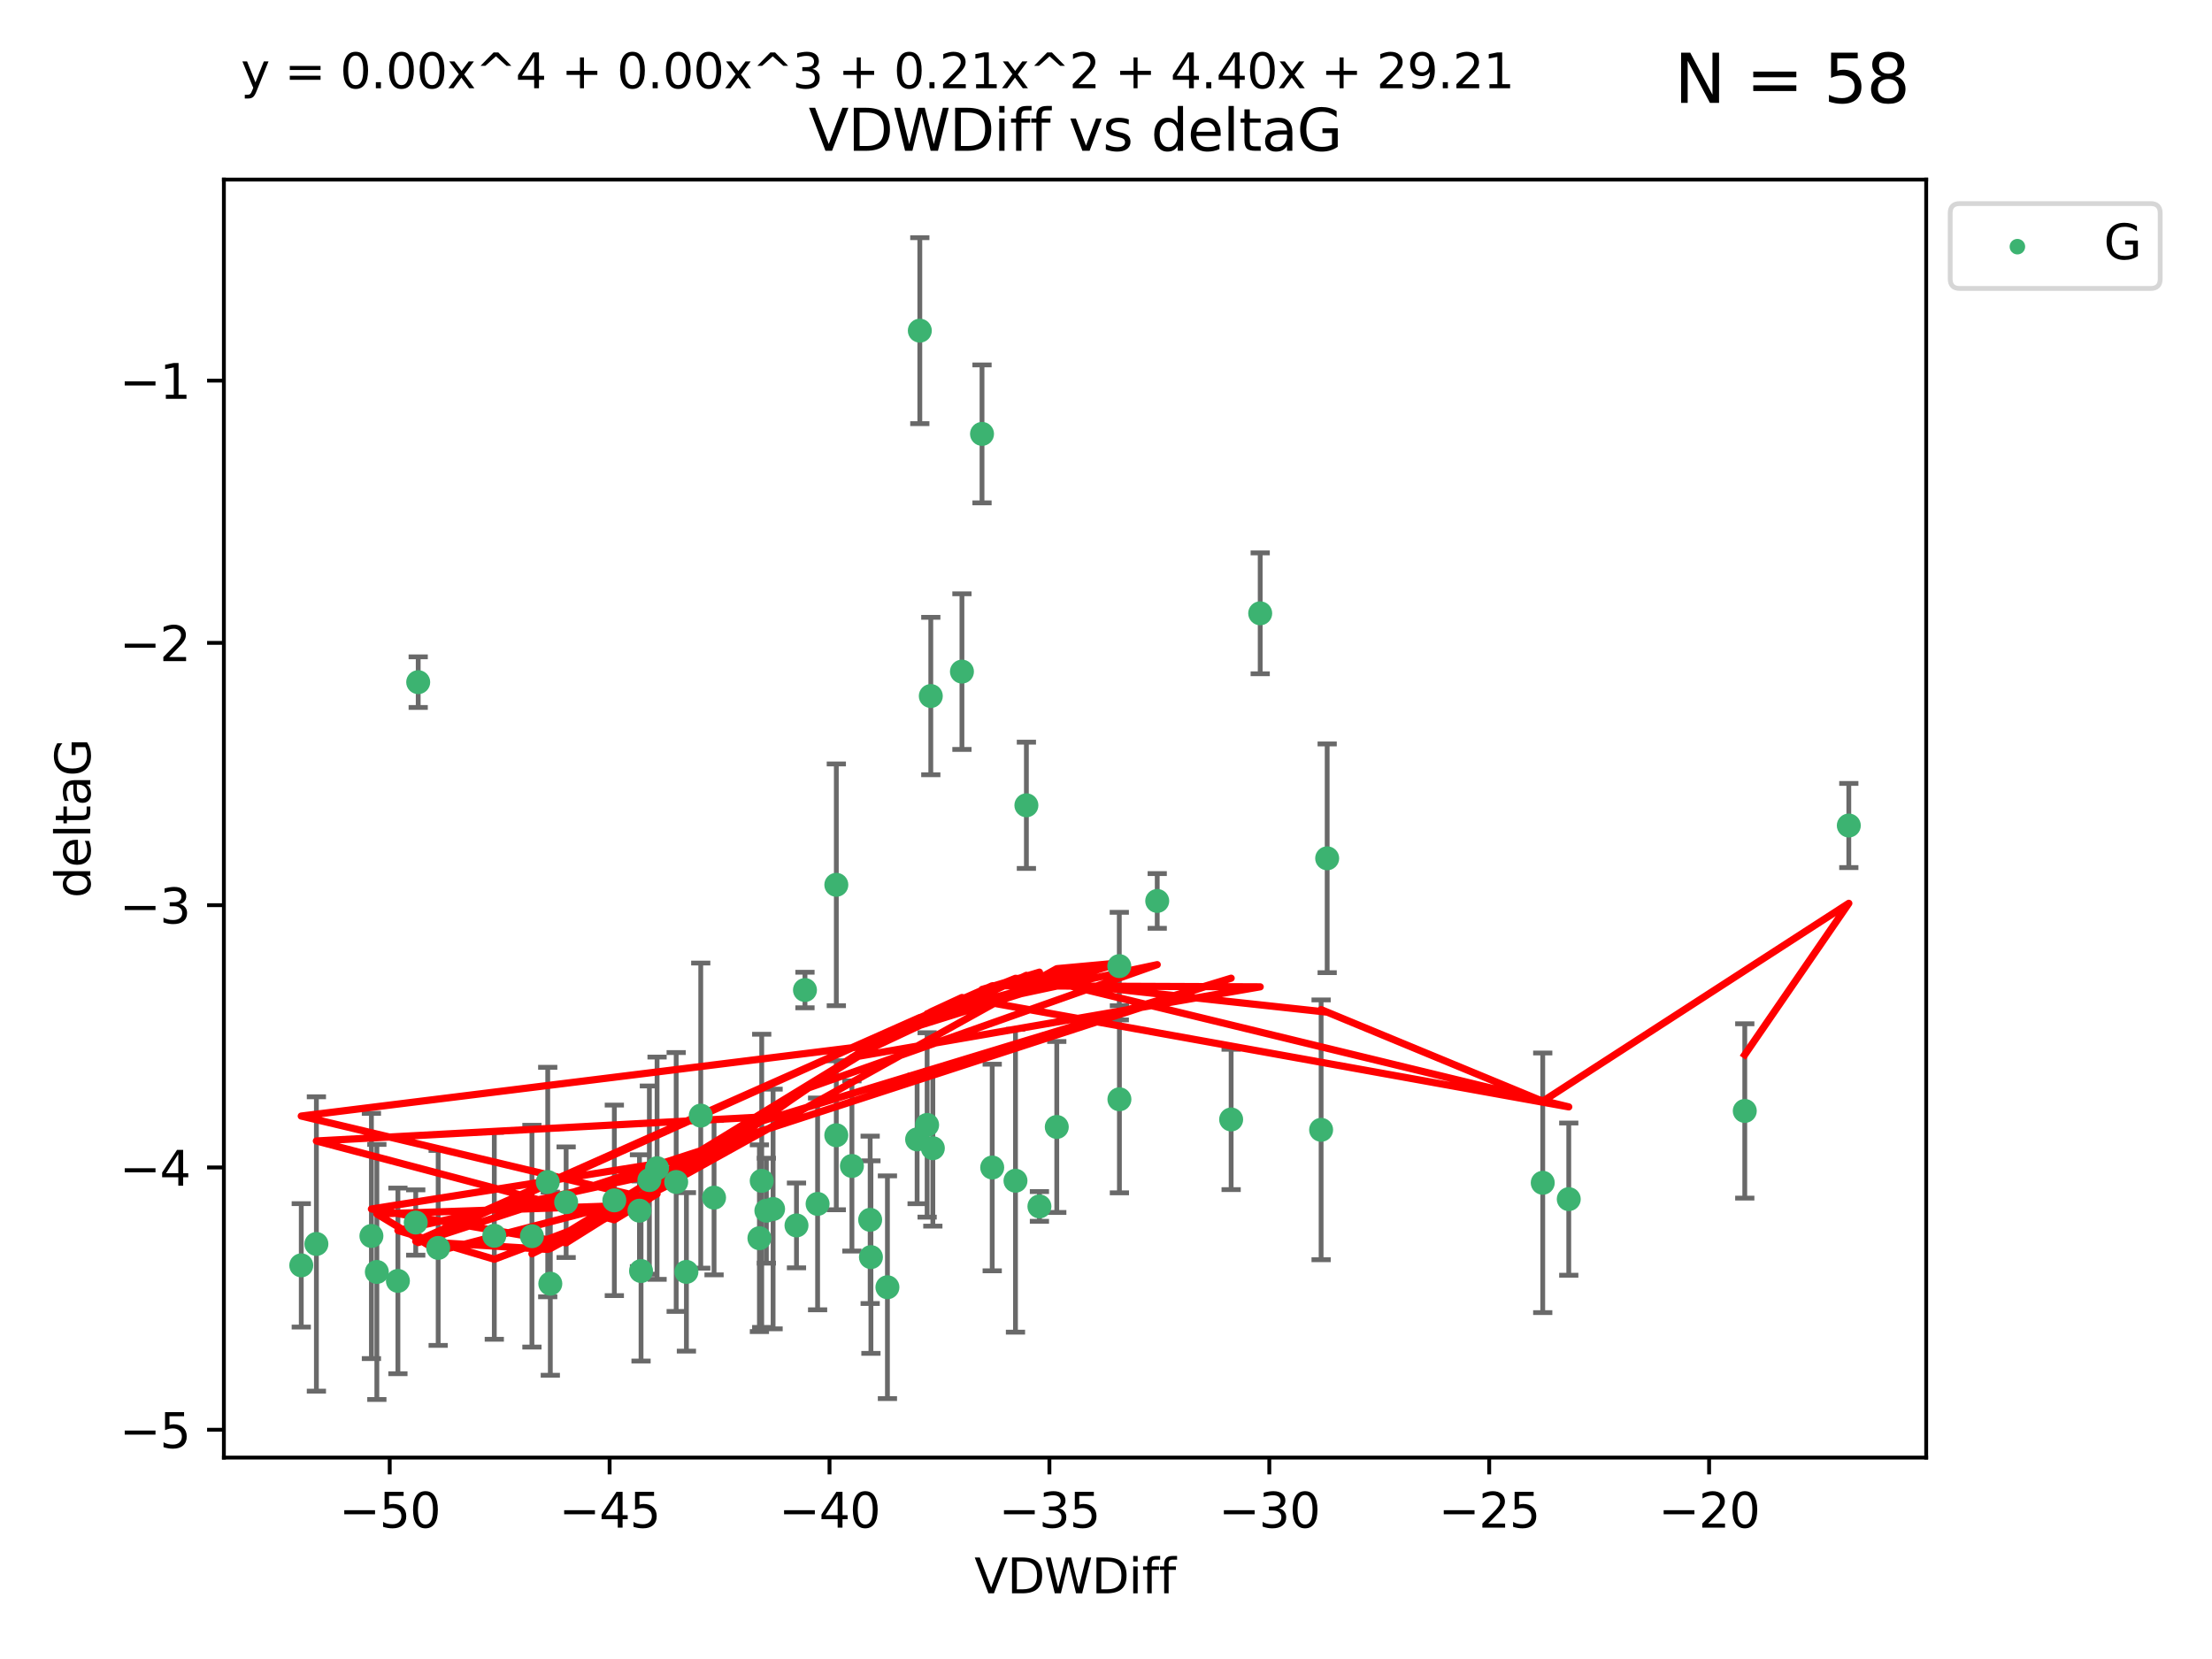 <?xml version="1.0" encoding="utf-8" standalone="no"?>
<!DOCTYPE svg PUBLIC "-//W3C//DTD SVG 1.1//EN"
  "http://www.w3.org/Graphics/SVG/1.1/DTD/svg11.dtd">
<svg xmlns:xlink="http://www.w3.org/1999/xlink" width="460.8pt" height="345.6pt" viewBox="0 0 460.8 345.6" xmlns="http://www.w3.org/2000/svg" version="1.1">
 <defs>
  <style type="text/css">*{stroke-linejoin: round; stroke-linecap: butt}</style>
 </defs>
 <g id="figure_1">
  <g id="patch_1">
   <path d="M 0 345.6 
L 460.8 345.6 
L 460.8 0 
L 0 0 
z
" style="fill: #ffffff"/>
  </g>
  <g id="axes_1">
   <g id="patch_2">
    <path d="M 46.64 303.64 
L 401.26 303.64 
L 401.26 37.411 
L 46.64 37.411 
z
" style="fill: #ffffff"/>
   </g>
   <g id="PathCollection_1">
    <defs>
     <path id="m7035737257" d="M 0 1.118 
C 0.297 1.118 0.581 1 0.791 0.791 
C 1 0.581 1.118 0.297 1.118 0 
C 1.118 -0.297 1 -0.581 0.791 -0.791 
C 0.581 -1 0.297 -1.118 0 -1.118 
C -0.297 -1.118 -0.581 -1 -0.791 -0.791 
C -1 -0.581 -1.118 -0.297 -1.118 0 
C -1.118 0.297 -1 0.581 -0.791 0.791 
C -0.581 1 -0.297 1.118 0 1.118 
z
" style="stroke: #3cb371"/>
    </defs>
    <g clip-path="url(#p3be0fbf576)">
     <use xlink:href="#m7035737257" x="133.213" y="252.211" style="fill: #3cb371; stroke: #3cb371"/>
     <use xlink:href="#m7035737257" x="78.505" y="264.972" style="fill: #3cb371; stroke: #3cb371"/>
     <use xlink:href="#m7035737257" x="91.28" y="259.965" style="fill: #3cb371; stroke: #3cb371"/>
     <use xlink:href="#m7035737257" x="136.879" y="243.357" style="fill: #3cb371; stroke: #3cb371"/>
     <use xlink:href="#m7035737257" x="127.978" y="250.055" style="fill: #3cb371; stroke: #3cb371"/>
     <use xlink:href="#m7035737257" x="65.911" y="259.141" style="fill: #3cb371; stroke: #3cb371"/>
     <use xlink:href="#m7035737257" x="159.648" y="252.211" style="fill: #3cb371; stroke: #3cb371"/>
     <use xlink:href="#m7035737257" x="181.431" y="261.878" style="fill: #3cb371; stroke: #3cb371"/>
     <use xlink:href="#m7035737257" x="62.759" y="263.595" style="fill: #3cb371; stroke: #3cb371"/>
     <use xlink:href="#m7035737257" x="135.278" y="245.836" style="fill: #3cb371; stroke: #3cb371"/>
     <use xlink:href="#m7035737257" x="133.541" y="264.776" style="fill: #3cb371; stroke: #3cb371"/>
     <use xlink:href="#m7035737257" x="102.973" y="257.437" style="fill: #3cb371; stroke: #3cb371"/>
     <use xlink:href="#m7035737257" x="82.893" y="266.835" style="fill: #3cb371; stroke: #3cb371"/>
     <use xlink:href="#m7035737257" x="145.979" y="232.401" style="fill: #3cb371; stroke: #3cb371"/>
     <use xlink:href="#m7035737257" x="174.214" y="236.494" style="fill: #3cb371; stroke: #3cb371"/>
     <use xlink:href="#m7035737257" x="158.679" y="245.992" style="fill: #3cb371; stroke: #3cb371"/>
     <use xlink:href="#m7035737257" x="117.936" y="250.441" style="fill: #3cb371; stroke: #3cb371"/>
     <use xlink:href="#m7035737257" x="77.372" y="257.476" style="fill: #3cb371; stroke: #3cb371"/>
     <use xlink:href="#m7035737257" x="148.752" y="249.492" style="fill: #3cb371; stroke: #3cb371"/>
     <use xlink:href="#m7035737257" x="161.048" y="251.854" style="fill: #3cb371; stroke: #3cb371"/>
     <use xlink:href="#m7035737257" x="181.27" y="254.111" style="fill: #3cb371; stroke: #3cb371"/>
     <use xlink:href="#m7035737257" x="174.222" y="184.322" style="fill: #3cb371; stroke: #3cb371"/>
     <use xlink:href="#m7035737257" x="110.811" y="257.518" style="fill: #3cb371; stroke: #3cb371"/>
     <use xlink:href="#m7035737257" x="140.862" y="246.229" style="fill: #3cb371; stroke: #3cb371"/>
     <use xlink:href="#m7035737257" x="165.923" y="255.28" style="fill: #3cb371; stroke: #3cb371"/>
     <use xlink:href="#m7035737257" x="158.201" y="257.942" style="fill: #3cb371; stroke: #3cb371"/>
     <use xlink:href="#m7035737257" x="256.469" y="233.204" style="fill: #3cb371; stroke: #3cb371"/>
     <use xlink:href="#m7035737257" x="87.119" y="142.106" style="fill: #3cb371; stroke: #3cb371"/>
     <use xlink:href="#m7035737257" x="191.615" y="68.883" style="fill: #3cb371; stroke: #3cb371"/>
     <use xlink:href="#m7035737257" x="86.605" y="254.674" style="fill: #3cb371; stroke: #3cb371"/>
     <use xlink:href="#m7035737257" x="114.103" y="246.241" style="fill: #3cb371; stroke: #3cb371"/>
     <use xlink:href="#m7035737257" x="114.64" y="267.416" style="fill: #3cb371; stroke: #3cb371"/>
     <use xlink:href="#m7035737257" x="142.992" y="264.956" style="fill: #3cb371; stroke: #3cb371"/>
     <use xlink:href="#m7035737257" x="220.146" y="234.768" style="fill: #3cb371; stroke: #3cb371"/>
     <use xlink:href="#m7035737257" x="233.169" y="201.259" style="fill: #3cb371; stroke: #3cb371"/>
     <use xlink:href="#m7035737257" x="204.572" y="90.388" style="fill: #3cb371; stroke: #3cb371"/>
     <use xlink:href="#m7035737257" x="216.531" y="251.32" style="fill: #3cb371; stroke: #3cb371"/>
     <use xlink:href="#m7035737257" x="194.328" y="239.192" style="fill: #3cb371; stroke: #3cb371"/>
     <use xlink:href="#m7035737257" x="170.321" y="250.798" style="fill: #3cb371; stroke: #3cb371"/>
     <use xlink:href="#m7035737257" x="184.868" y="268.158" style="fill: #3cb371; stroke: #3cb371"/>
     <use xlink:href="#m7035737257" x="233.194" y="229.002" style="fill: #3cb371; stroke: #3cb371"/>
     <use xlink:href="#m7035737257" x="191.051" y="237.354" style="fill: #3cb371; stroke: #3cb371"/>
     <use xlink:href="#m7035737257" x="206.696" y="243.213" style="fill: #3cb371; stroke: #3cb371"/>
     <use xlink:href="#m7035737257" x="262.522" y="127.765" style="fill: #3cb371; stroke: #3cb371"/>
     <use xlink:href="#m7035737257" x="177.472" y="242.893" style="fill: #3cb371; stroke: #3cb371"/>
     <use xlink:href="#m7035737257" x="213.817" y="167.759" style="fill: #3cb371; stroke: #3cb371"/>
     <use xlink:href="#m7035737257" x="326.802" y="249.8" style="fill: #3cb371; stroke: #3cb371"/>
     <use xlink:href="#m7035737257" x="200.389" y="139.907" style="fill: #3cb371; stroke: #3cb371"/>
     <use xlink:href="#m7035737257" x="193.903" y="144.995" style="fill: #3cb371; stroke: #3cb371"/>
     <use xlink:href="#m7035737257" x="167.69" y="206.24" style="fill: #3cb371; stroke: #3cb371"/>
     <use xlink:href="#m7035737257" x="241.071" y="187.683" style="fill: #3cb371; stroke: #3cb371"/>
     <use xlink:href="#m7035737257" x="193.138" y="234.344" style="fill: #3cb371; stroke: #3cb371"/>
     <use xlink:href="#m7035737257" x="211.544" y="245.969" style="fill: #3cb371; stroke: #3cb371"/>
     <use xlink:href="#m7035737257" x="276.475" y="178.803" style="fill: #3cb371; stroke: #3cb371"/>
     <use xlink:href="#m7035737257" x="275.212" y="235.362" style="fill: #3cb371; stroke: #3cb371"/>
     <use xlink:href="#m7035737257" x="321.381" y="246.397" style="fill: #3cb371; stroke: #3cb371"/>
     <use xlink:href="#m7035737257" x="385.141" y="171.969" style="fill: #3cb371; stroke: #3cb371"/>
     <use xlink:href="#m7035737257" x="363.469" y="231.428" style="fill: #3cb371; stroke: #3cb371"/>
    </g>
   </g>
   <g id="matplotlib.axis_1">
    <g id="xtick_1">
     <g id="line2d_1">
      <defs>
       <path id="m63914b5076" d="M 0 0 
L 0 3.5 
" style="stroke: #000000; stroke-width: 0.8"/>
      </defs>
      <g>
       <use xlink:href="#m63914b5076" x="81.184" y="303.64" style="stroke: #000000; stroke-width: 0.8"/>
      </g>
     </g>
     <g id="text_1">
      <!-- −50 -->
      <g transform="translate(70.632 318.238)scale(0.1 -0.1)">
       <defs>
        <path id="DejaVuSans-2212" d="M 678 2272 
L 4684 2272 
L 4684 1741 
L 678 1741 
L 678 2272 
z
" transform="scale(0.016)"/>
        <path id="DejaVuSans-35" d="M 691 4666 
L 3169 4666 
L 3169 4134 
L 1269 4134 
L 1269 2991 
Q 1406 3038 1543 3061 
Q 1681 3084 1819 3084 
Q 2600 3084 3056 2656 
Q 3513 2228 3513 1497 
Q 3513 744 3044 326 
Q 2575 -91 1722 -91 
Q 1428 -91 1123 -41 
Q 819 9 494 109 
L 494 744 
Q 775 591 1075 516 
Q 1375 441 1709 441 
Q 2250 441 2565 725 
Q 2881 1009 2881 1497 
Q 2881 1984 2565 2268 
Q 2250 2553 1709 2553 
Q 1456 2553 1204 2497 
Q 953 2441 691 2322 
L 691 4666 
z
" transform="scale(0.016)"/>
        <path id="DejaVuSans-30" d="M 2034 4250 
Q 1547 4250 1301 3770 
Q 1056 3291 1056 2328 
Q 1056 1369 1301 889 
Q 1547 409 2034 409 
Q 2525 409 2770 889 
Q 3016 1369 3016 2328 
Q 3016 3291 2770 3770 
Q 2525 4250 2034 4250 
z
M 2034 4750 
Q 2819 4750 3233 4129 
Q 3647 3509 3647 2328 
Q 3647 1150 3233 529 
Q 2819 -91 2034 -91 
Q 1250 -91 836 529 
Q 422 1150 422 2328 
Q 422 3509 836 4129 
Q 1250 4750 2034 4750 
z
" transform="scale(0.016)"/>
       </defs>
       <use xlink:href="#DejaVuSans-2212"/>
       <use xlink:href="#DejaVuSans-35" x="83.789"/>
       <use xlink:href="#DejaVuSans-30" x="147.412"/>
      </g>
     </g>
    </g>
    <g id="xtick_2">
     <g id="line2d_2">
      <g>
       <use xlink:href="#m63914b5076" x="126.993" y="303.64" style="stroke: #000000; stroke-width: 0.8"/>
      </g>
     </g>
     <g id="text_2">
      <!-- −45 -->
      <g transform="translate(116.441 318.238)scale(0.1 -0.1)">
       <defs>
        <path id="DejaVuSans-34" d="M 2419 4116 
L 825 1625 
L 2419 1625 
L 2419 4116 
z
M 2253 4666 
L 3047 4666 
L 3047 1625 
L 3713 1625 
L 3713 1100 
L 3047 1100 
L 3047 0 
L 2419 0 
L 2419 1100 
L 313 1100 
L 313 1709 
L 2253 4666 
z
" transform="scale(0.016)"/>
       </defs>
       <use xlink:href="#DejaVuSans-2212"/>
       <use xlink:href="#DejaVuSans-34" x="83.789"/>
       <use xlink:href="#DejaVuSans-35" x="147.412"/>
      </g>
     </g>
    </g>
    <g id="xtick_3">
     <g id="line2d_3">
      <g>
       <use xlink:href="#m63914b5076" x="172.802" y="303.64" style="stroke: #000000; stroke-width: 0.8"/>
      </g>
     </g>
     <g id="text_3">
      <!-- −40 -->
      <g transform="translate(162.25 318.238)scale(0.1 -0.1)">
       <use xlink:href="#DejaVuSans-2212"/>
       <use xlink:href="#DejaVuSans-34" x="83.789"/>
       <use xlink:href="#DejaVuSans-30" x="147.412"/>
      </g>
     </g>
    </g>
    <g id="xtick_4">
     <g id="line2d_4">
      <g>
       <use xlink:href="#m63914b5076" x="218.611" y="303.64" style="stroke: #000000; stroke-width: 0.8"/>
      </g>
     </g>
     <g id="text_4">
      <!-- −35 -->
      <g transform="translate(208.059 318.238)scale(0.1 -0.1)">
       <defs>
        <path id="DejaVuSans-33" d="M 2597 2516 
Q 3050 2419 3304 2112 
Q 3559 1806 3559 1356 
Q 3559 666 3084 287 
Q 2609 -91 1734 -91 
Q 1441 -91 1130 -33 
Q 819 25 488 141 
L 488 750 
Q 750 597 1062 519 
Q 1375 441 1716 441 
Q 2309 441 2620 675 
Q 2931 909 2931 1356 
Q 2931 1769 2642 2001 
Q 2353 2234 1838 2234 
L 1294 2234 
L 1294 2753 
L 1863 2753 
Q 2328 2753 2575 2939 
Q 2822 3125 2822 3475 
Q 2822 3834 2567 4026 
Q 2313 4219 1838 4219 
Q 1578 4219 1281 4162 
Q 984 4106 628 3988 
L 628 4550 
Q 988 4650 1302 4700 
Q 1616 4750 1894 4750 
Q 2613 4750 3031 4423 
Q 3450 4097 3450 3541 
Q 3450 3153 3228 2886 
Q 3006 2619 2597 2516 
z
" transform="scale(0.016)"/>
       </defs>
       <use xlink:href="#DejaVuSans-2212"/>
       <use xlink:href="#DejaVuSans-33" x="83.789"/>
       <use xlink:href="#DejaVuSans-35" x="147.412"/>
      </g>
     </g>
    </g>
    <g id="xtick_5">
     <g id="line2d_5">
      <g>
       <use xlink:href="#m63914b5076" x="264.42" y="303.64" style="stroke: #000000; stroke-width: 0.8"/>
      </g>
     </g>
     <g id="text_5">
      <!-- −30 -->
      <g transform="translate(253.868 318.238)scale(0.1 -0.1)">
       <use xlink:href="#DejaVuSans-2212"/>
       <use xlink:href="#DejaVuSans-33" x="83.789"/>
       <use xlink:href="#DejaVuSans-30" x="147.412"/>
      </g>
     </g>
    </g>
    <g id="xtick_6">
     <g id="line2d_6">
      <g>
       <use xlink:href="#m63914b5076" x="310.229" y="303.64" style="stroke: #000000; stroke-width: 0.8"/>
      </g>
     </g>
     <g id="text_6">
      <!-- −25 -->
      <g transform="translate(299.676 318.238)scale(0.1 -0.1)">
       <defs>
        <path id="DejaVuSans-32" d="M 1228 531 
L 3431 531 
L 3431 0 
L 469 0 
L 469 531 
Q 828 903 1448 1529 
Q 2069 2156 2228 2338 
Q 2531 2678 2651 2914 
Q 2772 3150 2772 3378 
Q 2772 3750 2511 3984 
Q 2250 4219 1831 4219 
Q 1534 4219 1204 4116 
Q 875 4013 500 3803 
L 500 4441 
Q 881 4594 1212 4672 
Q 1544 4750 1819 4750 
Q 2544 4750 2975 4387 
Q 3406 4025 3406 3419 
Q 3406 3131 3298 2873 
Q 3191 2616 2906 2266 
Q 2828 2175 2409 1742 
Q 1991 1309 1228 531 
z
" transform="scale(0.016)"/>
       </defs>
       <use xlink:href="#DejaVuSans-2212"/>
       <use xlink:href="#DejaVuSans-32" x="83.789"/>
       <use xlink:href="#DejaVuSans-35" x="147.412"/>
      </g>
     </g>
    </g>
    <g id="xtick_7">
     <g id="line2d_7">
      <g>
       <use xlink:href="#m63914b5076" x="356.038" y="303.64" style="stroke: #000000; stroke-width: 0.8"/>
      </g>
     </g>
     <g id="text_7">
      <!-- −20 -->
      <g transform="translate(345.485 318.238)scale(0.1 -0.1)">
       <use xlink:href="#DejaVuSans-2212"/>
       <use xlink:href="#DejaVuSans-32" x="83.789"/>
       <use xlink:href="#DejaVuSans-30" x="147.412"/>
      </g>
     </g>
    </g>
    <g id="text_8">
     <!-- VDWDiff -->
     <g transform="translate(202.977 331.917)scale(0.1 -0.1)">
      <defs>
       <path id="DejaVuSans-56" d="M 1831 0 
L 50 4666 
L 709 4666 
L 2188 738 
L 3669 4666 
L 4325 4666 
L 2547 0 
L 1831 0 
z
" transform="scale(0.016)"/>
       <path id="DejaVuSans-44" d="M 1259 4147 
L 1259 519 
L 2022 519 
Q 2988 519 3436 956 
Q 3884 1394 3884 2338 
Q 3884 3275 3436 3711 
Q 2988 4147 2022 4147 
L 1259 4147 
z
M 628 4666 
L 1925 4666 
Q 3281 4666 3915 4102 
Q 4550 3538 4550 2338 
Q 4550 1131 3912 565 
Q 3275 0 1925 0 
L 628 0 
L 628 4666 
z
" transform="scale(0.016)"/>
       <path id="DejaVuSans-57" d="M 213 4666 
L 850 4666 
L 1831 722 
L 2809 4666 
L 3519 4666 
L 4500 722 
L 5478 4666 
L 6119 4666 
L 4947 0 
L 4153 0 
L 3169 4050 
L 2175 0 
L 1381 0 
L 213 4666 
z
" transform="scale(0.016)"/>
       <path id="DejaVuSans-69" d="M 603 3500 
L 1178 3500 
L 1178 0 
L 603 0 
L 603 3500 
z
M 603 4863 
L 1178 4863 
L 1178 4134 
L 603 4134 
L 603 4863 
z
" transform="scale(0.016)"/>
       <path id="DejaVuSans-66" d="M 2375 4863 
L 2375 4384 
L 1825 4384 
Q 1516 4384 1395 4259 
Q 1275 4134 1275 3809 
L 1275 3500 
L 2222 3500 
L 2222 3053 
L 1275 3053 
L 1275 0 
L 697 0 
L 697 3053 
L 147 3053 
L 147 3500 
L 697 3500 
L 697 3744 
Q 697 4328 969 4595 
Q 1241 4863 1831 4863 
L 2375 4863 
z
" transform="scale(0.016)"/>
      </defs>
      <use xlink:href="#DejaVuSans-56"/>
      <use xlink:href="#DejaVuSans-44" x="68.408"/>
      <use xlink:href="#DejaVuSans-57" x="145.41"/>
      <use xlink:href="#DejaVuSans-44" x="244.287"/>
      <use xlink:href="#DejaVuSans-69" x="321.289"/>
      <use xlink:href="#DejaVuSans-66" x="349.072"/>
      <use xlink:href="#DejaVuSans-66" x="384.277"/>
     </g>
    </g>
   </g>
   <g id="matplotlib.axis_2">
    <g id="ytick_1">
     <g id="line2d_8">
      <defs>
       <path id="md73320e56a" d="M 0 0 
L -3.5 0 
" style="stroke: #000000; stroke-width: 0.8"/>
      </defs>
      <g>
       <use xlink:href="#md73320e56a" x="46.64" y="297.844" style="stroke: #000000; stroke-width: 0.8"/>
      </g>
     </g>
     <g id="text_9">
      <!-- −5 -->
      <g transform="translate(24.898 301.643)scale(0.1 -0.1)">
       <use xlink:href="#DejaVuSans-2212"/>
       <use xlink:href="#DejaVuSans-35" x="83.789"/>
      </g>
     </g>
    </g>
    <g id="ytick_2">
     <g id="line2d_9">
      <g>
       <use xlink:href="#md73320e56a" x="46.64" y="243.204" style="stroke: #000000; stroke-width: 0.8"/>
      </g>
     </g>
     <g id="text_10">
      <!-- −4 -->
      <g transform="translate(24.898 247.003)scale(0.1 -0.1)">
       <use xlink:href="#DejaVuSans-2212"/>
       <use xlink:href="#DejaVuSans-34" x="83.789"/>
      </g>
     </g>
    </g>
    <g id="ytick_3">
     <g id="line2d_10">
      <g>
       <use xlink:href="#md73320e56a" x="46.64" y="188.564" style="stroke: #000000; stroke-width: 0.8"/>
      </g>
     </g>
     <g id="text_11">
      <!-- −3 -->
      <g transform="translate(24.898 192.364)scale(0.1 -0.1)">
       <use xlink:href="#DejaVuSans-2212"/>
       <use xlink:href="#DejaVuSans-33" x="83.789"/>
      </g>
     </g>
    </g>
    <g id="ytick_4">
     <g id="line2d_11">
      <g>
       <use xlink:href="#md73320e56a" x="46.64" y="133.924" style="stroke: #000000; stroke-width: 0.8"/>
      </g>
     </g>
     <g id="text_12">
      <!-- −2 -->
      <g transform="translate(24.898 137.724)scale(0.1 -0.1)">
       <use xlink:href="#DejaVuSans-2212"/>
       <use xlink:href="#DejaVuSans-32" x="83.789"/>
      </g>
     </g>
    </g>
    <g id="ytick_5">
     <g id="line2d_12">
      <g>
       <use xlink:href="#md73320e56a" x="46.64" y="79.284" style="stroke: #000000; stroke-width: 0.8"/>
      </g>
     </g>
     <g id="text_13">
      <!-- −1 -->
      <g transform="translate(24.898 83.084)scale(0.1 -0.1)">
       <defs>
        <path id="DejaVuSans-31" d="M 794 531 
L 1825 531 
L 1825 4091 
L 703 3866 
L 703 4441 
L 1819 4666 
L 2450 4666 
L 2450 531 
L 3481 531 
L 3481 0 
L 794 0 
L 794 531 
z
" transform="scale(0.016)"/>
       </defs>
       <use xlink:href="#DejaVuSans-2212"/>
       <use xlink:href="#DejaVuSans-31" x="83.789"/>
      </g>
     </g>
    </g>
    <g id="text_14">
     <!-- deltaG -->
     <g transform="translate(18.818 187.064)rotate(-90)scale(0.1 -0.1)">
      <defs>
       <path id="DejaVuSans-64" d="M 2906 2969 
L 2906 4863 
L 3481 4863 
L 3481 0 
L 2906 0 
L 2906 525 
Q 2725 213 2448 61 
Q 2172 -91 1784 -91 
Q 1150 -91 751 415 
Q 353 922 353 1747 
Q 353 2572 751 3078 
Q 1150 3584 1784 3584 
Q 2172 3584 2448 3432 
Q 2725 3281 2906 2969 
z
M 947 1747 
Q 947 1113 1208 752 
Q 1469 391 1925 391 
Q 2381 391 2643 752 
Q 2906 1113 2906 1747 
Q 2906 2381 2643 2742 
Q 2381 3103 1925 3103 
Q 1469 3103 1208 2742 
Q 947 2381 947 1747 
z
" transform="scale(0.016)"/>
       <path id="DejaVuSans-65" d="M 3597 1894 
L 3597 1613 
L 953 1613 
Q 991 1019 1311 708 
Q 1631 397 2203 397 
Q 2534 397 2845 478 
Q 3156 559 3463 722 
L 3463 178 
Q 3153 47 2828 -22 
Q 2503 -91 2169 -91 
Q 1331 -91 842 396 
Q 353 884 353 1716 
Q 353 2575 817 3079 
Q 1281 3584 2069 3584 
Q 2775 3584 3186 3129 
Q 3597 2675 3597 1894 
z
M 3022 2063 
Q 3016 2534 2758 2815 
Q 2500 3097 2075 3097 
Q 1594 3097 1305 2825 
Q 1016 2553 972 2059 
L 3022 2063 
z
" transform="scale(0.016)"/>
       <path id="DejaVuSans-6c" d="M 603 4863 
L 1178 4863 
L 1178 0 
L 603 0 
L 603 4863 
z
" transform="scale(0.016)"/>
       <path id="DejaVuSans-74" d="M 1172 4494 
L 1172 3500 
L 2356 3500 
L 2356 3053 
L 1172 3053 
L 1172 1153 
Q 1172 725 1289 603 
Q 1406 481 1766 481 
L 2356 481 
L 2356 0 
L 1766 0 
Q 1100 0 847 248 
Q 594 497 594 1153 
L 594 3053 
L 172 3053 
L 172 3500 
L 594 3500 
L 594 4494 
L 1172 4494 
z
" transform="scale(0.016)"/>
       <path id="DejaVuSans-61" d="M 2194 1759 
Q 1497 1759 1228 1600 
Q 959 1441 959 1056 
Q 959 750 1161 570 
Q 1363 391 1709 391 
Q 2188 391 2477 730 
Q 2766 1069 2766 1631 
L 2766 1759 
L 2194 1759 
z
M 3341 1997 
L 3341 0 
L 2766 0 
L 2766 531 
Q 2569 213 2275 61 
Q 1981 -91 1556 -91 
Q 1019 -91 701 211 
Q 384 513 384 1019 
Q 384 1609 779 1909 
Q 1175 2209 1959 2209 
L 2766 2209 
L 2766 2266 
Q 2766 2663 2505 2880 
Q 2244 3097 1772 3097 
Q 1472 3097 1187 3025 
Q 903 2953 641 2809 
L 641 3341 
Q 956 3463 1253 3523 
Q 1550 3584 1831 3584 
Q 2591 3584 2966 3190 
Q 3341 2797 3341 1997 
z
" transform="scale(0.016)"/>
       <path id="DejaVuSans-47" d="M 3809 666 
L 3809 1919 
L 2778 1919 
L 2778 2438 
L 4434 2438 
L 4434 434 
Q 4069 175 3628 42 
Q 3188 -91 2688 -91 
Q 1594 -91 976 548 
Q 359 1188 359 2328 
Q 359 3472 976 4111 
Q 1594 4750 2688 4750 
Q 3144 4750 3555 4637 
Q 3966 4525 4313 4306 
L 4313 3634 
Q 3963 3931 3569 4081 
Q 3175 4231 2741 4231 
Q 1884 4231 1454 3753 
Q 1025 3275 1025 2328 
Q 1025 1384 1454 906 
Q 1884 428 2741 428 
Q 3075 428 3337 486 
Q 3600 544 3809 666 
z
" transform="scale(0.016)"/>
      </defs>
      <use xlink:href="#DejaVuSans-64"/>
      <use xlink:href="#DejaVuSans-65" x="63.477"/>
      <use xlink:href="#DejaVuSans-6c" x="125"/>
      <use xlink:href="#DejaVuSans-74" x="152.783"/>
      <use xlink:href="#DejaVuSans-61" x="191.992"/>
      <use xlink:href="#DejaVuSans-47" x="253.271"/>
     </g>
    </g>
   </g>
   <g id="LineCollection_1">
    <path d="M 133.213 263.861 
L 133.213 240.561 
" clip-path="url(#p3be0fbf576)" style="fill: none; stroke: #696969"/>
    <path d="M 78.505 291.539 
L 78.505 238.405 
" clip-path="url(#p3be0fbf576)" style="fill: none; stroke: #696969"/>
    <path d="M 91.28 280.272 
L 91.28 239.658 
" clip-path="url(#p3be0fbf576)" style="fill: none; stroke: #696969"/>
    <path d="M 136.879 266.51 
L 136.879 220.204 
" clip-path="url(#p3be0fbf576)" style="fill: none; stroke: #696969"/>
    <path d="M 127.978 269.901 
L 127.978 230.209 
" clip-path="url(#p3be0fbf576)" style="fill: none; stroke: #696969"/>
    <path d="M 65.911 289.801 
L 65.911 228.482 
" clip-path="url(#p3be0fbf576)" style="fill: none; stroke: #696969"/>
    <path d="M 159.648 263.143 
L 159.648 241.28 
" clip-path="url(#p3be0fbf576)" style="fill: none; stroke: #696969"/>
    <path d="M 181.431 281.932 
L 181.431 241.825 
" clip-path="url(#p3be0fbf576)" style="fill: none; stroke: #696969"/>
    <path d="M 62.759 276.447 
L 62.759 250.742 
" clip-path="url(#p3be0fbf576)" style="fill: none; stroke: #696969"/>
    <path d="M 135.278 265.441 
L 135.278 226.232 
" clip-path="url(#p3be0fbf576)" style="fill: none; stroke: #696969"/>
    <path d="M 133.541 283.526 
L 133.541 246.025 
" clip-path="url(#p3be0fbf576)" style="fill: none; stroke: #696969"/>
    <path d="M 102.973 278.993 
L 102.973 235.88 
" clip-path="url(#p3be0fbf576)" style="fill: none; stroke: #696969"/>
    <path d="M 82.893 286.172 
L 82.893 247.499 
" clip-path="url(#p3be0fbf576)" style="fill: none; stroke: #696969"/>
    <path d="M 145.979 264.182 
L 145.979 200.62 
" clip-path="url(#p3be0fbf576)" style="fill: none; stroke: #696969"/>
    <path d="M 174.214 252.013 
L 174.214 220.976 
" clip-path="url(#p3be0fbf576)" style="fill: none; stroke: #696969"/>
    <path d="M 158.679 276.528 
L 158.679 215.456 
" clip-path="url(#p3be0fbf576)" style="fill: none; stroke: #696969"/>
    <path d="M 117.936 261.962 
L 117.936 238.92 
" clip-path="url(#p3be0fbf576)" style="fill: none; stroke: #696969"/>
    <path d="M 77.372 283.018 
L 77.372 231.934 
" clip-path="url(#p3be0fbf576)" style="fill: none; stroke: #696969"/>
    <path d="M 148.752 265.571 
L 148.752 233.414 
" clip-path="url(#p3be0fbf576)" style="fill: none; stroke: #696969"/>
    <path d="M 161.048 276.82 
L 161.048 226.888 
" clip-path="url(#p3be0fbf576)" style="fill: none; stroke: #696969"/>
    <path d="M 181.27 271.544 
L 181.27 236.678 
" clip-path="url(#p3be0fbf576)" style="fill: none; stroke: #696969"/>
    <path d="M 174.222 209.504 
L 174.222 159.14 
" clip-path="url(#p3be0fbf576)" style="fill: none; stroke: #696969"/>
    <path d="M 110.811 280.619 
L 110.811 234.417 
" clip-path="url(#p3be0fbf576)" style="fill: none; stroke: #696969"/>
    <path d="M 140.862 273.192 
L 140.862 219.267 
" clip-path="url(#p3be0fbf576)" style="fill: none; stroke: #696969"/>
    <path d="M 165.923 264.116 
L 165.923 246.445 
" clip-path="url(#p3be0fbf576)" style="fill: none; stroke: #696969"/>
    <path d="M 158.201 277.391 
L 158.201 238.493 
" clip-path="url(#p3be0fbf576)" style="fill: none; stroke: #696969"/>
    <path d="M 256.469 247.82 
L 256.469 218.588 
" clip-path="url(#p3be0fbf576)" style="fill: none; stroke: #696969"/>
    <path d="M 87.119 147.375 
L 87.119 136.837 
" clip-path="url(#p3be0fbf576)" style="fill: none; stroke: #696969"/>
    <path d="M 191.615 88.254 
L 191.615 49.513 
" clip-path="url(#p3be0fbf576)" style="fill: none; stroke: #696969"/>
    <path d="M 86.605 261.477 
L 86.605 247.87 
" clip-path="url(#p3be0fbf576)" style="fill: none; stroke: #696969"/>
    <path d="M 114.103 270.142 
L 114.103 222.34 
" clip-path="url(#p3be0fbf576)" style="fill: none; stroke: #696969"/>
    <path d="M 114.64 286.492 
L 114.64 248.339 
" clip-path="url(#p3be0fbf576)" style="fill: none; stroke: #696969"/>
    <path d="M 142.992 281.463 
L 142.992 248.45 
" clip-path="url(#p3be0fbf576)" style="fill: none; stroke: #696969"/>
    <path d="M 220.146 252.578 
L 220.146 216.959 
" clip-path="url(#p3be0fbf576)" style="fill: none; stroke: #696969"/>
    <path d="M 233.169 212.466 
L 233.169 190.051 
" clip-path="url(#p3be0fbf576)" style="fill: none; stroke: #696969"/>
    <path d="M 204.572 104.757 
L 204.572 76.018 
" clip-path="url(#p3be0fbf576)" style="fill: none; stroke: #696969"/>
    <path d="M 216.531 254.415 
L 216.531 248.226 
" clip-path="url(#p3be0fbf576)" style="fill: none; stroke: #696969"/>
    <path d="M 194.328 255.426 
L 194.328 222.957 
" clip-path="url(#p3be0fbf576)" style="fill: none; stroke: #696969"/>
    <path d="M 170.321 272.857 
L 170.321 228.74 
" clip-path="url(#p3be0fbf576)" style="fill: none; stroke: #696969"/>
    <path d="M 184.868 291.357 
L 184.868 244.958 
" clip-path="url(#p3be0fbf576)" style="fill: none; stroke: #696969"/>
    <path d="M 233.194 248.489 
L 233.194 209.516 
" clip-path="url(#p3be0fbf576)" style="fill: none; stroke: #696969"/>
    <path d="M 191.051 250.753 
L 191.051 223.954 
" clip-path="url(#p3be0fbf576)" style="fill: none; stroke: #696969"/>
    <path d="M 206.696 264.733 
L 206.696 221.693 
" clip-path="url(#p3be0fbf576)" style="fill: none; stroke: #696969"/>
    <path d="M 262.522 140.357 
L 262.522 115.174 
" clip-path="url(#p3be0fbf576)" style="fill: none; stroke: #696969"/>
    <path d="M 177.472 260.618 
L 177.472 225.168 
" clip-path="url(#p3be0fbf576)" style="fill: none; stroke: #696969"/>
    <path d="M 213.817 180.911 
L 213.817 154.608 
" clip-path="url(#p3be0fbf576)" style="fill: none; stroke: #696969"/>
    <path d="M 326.802 265.656 
L 326.802 233.944 
" clip-path="url(#p3be0fbf576)" style="fill: none; stroke: #696969"/>
    <path d="M 200.389 156.119 
L 200.389 123.695 
" clip-path="url(#p3be0fbf576)" style="fill: none; stroke: #696969"/>
    <path d="M 193.903 161.393 
L 193.903 128.598 
" clip-path="url(#p3be0fbf576)" style="fill: none; stroke: #696969"/>
    <path d="M 167.69 209.94 
L 167.69 202.541 
" clip-path="url(#p3be0fbf576)" style="fill: none; stroke: #696969"/>
    <path d="M 241.071 193.382 
L 241.071 181.984 
" clip-path="url(#p3be0fbf576)" style="fill: none; stroke: #696969"/>
    <path d="M 193.138 253.55 
L 193.138 215.138 
" clip-path="url(#p3be0fbf576)" style="fill: none; stroke: #696969"/>
    <path d="M 211.544 277.514 
L 211.544 214.423 
" clip-path="url(#p3be0fbf576)" style="fill: none; stroke: #696969"/>
    <path d="M 276.475 202.627 
L 276.475 154.978 
" clip-path="url(#p3be0fbf576)" style="fill: none; stroke: #696969"/>
    <path d="M 275.212 262.421 
L 275.212 208.303 
" clip-path="url(#p3be0fbf576)" style="fill: none; stroke: #696969"/>
    <path d="M 321.381 273.437 
L 321.381 219.357 
" clip-path="url(#p3be0fbf576)" style="fill: none; stroke: #696969"/>
    <path d="M 385.141 180.734 
L 385.141 163.205 
" clip-path="url(#p3be0fbf576)" style="fill: none; stroke: #696969"/>
    <path d="M 363.469 249.586 
L 363.469 213.27 
" clip-path="url(#p3be0fbf576)" style="fill: none; stroke: #696969"/>
   </g>
   <g id="line2d_13">
    <defs>
     <path id="m2210c0cbbd" d="M 2 0 
L -2 -0 
" style="stroke: #696969"/>
    </defs>
    <g clip-path="url(#p3be0fbf576)">
     <use xlink:href="#m2210c0cbbd" x="133.213" y="263.861" style="fill: #696969; stroke: #696969"/>
     <use xlink:href="#m2210c0cbbd" x="78.505" y="291.539" style="fill: #696969; stroke: #696969"/>
     <use xlink:href="#m2210c0cbbd" x="91.28" y="280.272" style="fill: #696969; stroke: #696969"/>
     <use xlink:href="#m2210c0cbbd" x="136.879" y="266.51" style="fill: #696969; stroke: #696969"/>
     <use xlink:href="#m2210c0cbbd" x="127.978" y="269.901" style="fill: #696969; stroke: #696969"/>
     <use xlink:href="#m2210c0cbbd" x="65.911" y="289.801" style="fill: #696969; stroke: #696969"/>
     <use xlink:href="#m2210c0cbbd" x="159.648" y="263.143" style="fill: #696969; stroke: #696969"/>
     <use xlink:href="#m2210c0cbbd" x="181.431" y="281.932" style="fill: #696969; stroke: #696969"/>
     <use xlink:href="#m2210c0cbbd" x="62.759" y="276.447" style="fill: #696969; stroke: #696969"/>
     <use xlink:href="#m2210c0cbbd" x="135.278" y="265.441" style="fill: #696969; stroke: #696969"/>
     <use xlink:href="#m2210c0cbbd" x="133.541" y="283.526" style="fill: #696969; stroke: #696969"/>
     <use xlink:href="#m2210c0cbbd" x="102.973" y="278.993" style="fill: #696969; stroke: #696969"/>
     <use xlink:href="#m2210c0cbbd" x="82.893" y="286.172" style="fill: #696969; stroke: #696969"/>
     <use xlink:href="#m2210c0cbbd" x="145.979" y="264.182" style="fill: #696969; stroke: #696969"/>
     <use xlink:href="#m2210c0cbbd" x="174.214" y="252.013" style="fill: #696969; stroke: #696969"/>
     <use xlink:href="#m2210c0cbbd" x="158.679" y="276.528" style="fill: #696969; stroke: #696969"/>
     <use xlink:href="#m2210c0cbbd" x="117.936" y="261.962" style="fill: #696969; stroke: #696969"/>
     <use xlink:href="#m2210c0cbbd" x="77.372" y="283.018" style="fill: #696969; stroke: #696969"/>
     <use xlink:href="#m2210c0cbbd" x="148.752" y="265.571" style="fill: #696969; stroke: #696969"/>
     <use xlink:href="#m2210c0cbbd" x="161.048" y="276.82" style="fill: #696969; stroke: #696969"/>
     <use xlink:href="#m2210c0cbbd" x="181.27" y="271.544" style="fill: #696969; stroke: #696969"/>
     <use xlink:href="#m2210c0cbbd" x="174.222" y="209.504" style="fill: #696969; stroke: #696969"/>
     <use xlink:href="#m2210c0cbbd" x="110.811" y="280.619" style="fill: #696969; stroke: #696969"/>
     <use xlink:href="#m2210c0cbbd" x="140.862" y="273.192" style="fill: #696969; stroke: #696969"/>
     <use xlink:href="#m2210c0cbbd" x="165.923" y="264.116" style="fill: #696969; stroke: #696969"/>
     <use xlink:href="#m2210c0cbbd" x="158.201" y="277.391" style="fill: #696969; stroke: #696969"/>
     <use xlink:href="#m2210c0cbbd" x="256.469" y="247.82" style="fill: #696969; stroke: #696969"/>
     <use xlink:href="#m2210c0cbbd" x="87.119" y="147.375" style="fill: #696969; stroke: #696969"/>
     <use xlink:href="#m2210c0cbbd" x="191.615" y="88.254" style="fill: #696969; stroke: #696969"/>
     <use xlink:href="#m2210c0cbbd" x="86.605" y="261.477" style="fill: #696969; stroke: #696969"/>
     <use xlink:href="#m2210c0cbbd" x="114.103" y="270.142" style="fill: #696969; stroke: #696969"/>
     <use xlink:href="#m2210c0cbbd" x="114.64" y="286.492" style="fill: #696969; stroke: #696969"/>
     <use xlink:href="#m2210c0cbbd" x="142.992" y="281.463" style="fill: #696969; stroke: #696969"/>
     <use xlink:href="#m2210c0cbbd" x="220.146" y="252.578" style="fill: #696969; stroke: #696969"/>
     <use xlink:href="#m2210c0cbbd" x="233.169" y="212.466" style="fill: #696969; stroke: #696969"/>
     <use xlink:href="#m2210c0cbbd" x="204.572" y="104.757" style="fill: #696969; stroke: #696969"/>
     <use xlink:href="#m2210c0cbbd" x="216.531" y="254.415" style="fill: #696969; stroke: #696969"/>
     <use xlink:href="#m2210c0cbbd" x="194.328" y="255.426" style="fill: #696969; stroke: #696969"/>
     <use xlink:href="#m2210c0cbbd" x="170.321" y="272.857" style="fill: #696969; stroke: #696969"/>
     <use xlink:href="#m2210c0cbbd" x="184.868" y="291.357" style="fill: #696969; stroke: #696969"/>
     <use xlink:href="#m2210c0cbbd" x="233.194" y="248.489" style="fill: #696969; stroke: #696969"/>
     <use xlink:href="#m2210c0cbbd" x="191.051" y="250.753" style="fill: #696969; stroke: #696969"/>
     <use xlink:href="#m2210c0cbbd" x="206.696" y="264.733" style="fill: #696969; stroke: #696969"/>
     <use xlink:href="#m2210c0cbbd" x="262.522" y="140.357" style="fill: #696969; stroke: #696969"/>
     <use xlink:href="#m2210c0cbbd" x="177.472" y="260.618" style="fill: #696969; stroke: #696969"/>
     <use xlink:href="#m2210c0cbbd" x="213.817" y="180.911" style="fill: #696969; stroke: #696969"/>
     <use xlink:href="#m2210c0cbbd" x="326.802" y="265.656" style="fill: #696969; stroke: #696969"/>
     <use xlink:href="#m2210c0cbbd" x="200.389" y="156.119" style="fill: #696969; stroke: #696969"/>
     <use xlink:href="#m2210c0cbbd" x="193.903" y="161.393" style="fill: #696969; stroke: #696969"/>
     <use xlink:href="#m2210c0cbbd" x="167.69" y="209.94" style="fill: #696969; stroke: #696969"/>
     <use xlink:href="#m2210c0cbbd" x="241.071" y="193.382" style="fill: #696969; stroke: #696969"/>
     <use xlink:href="#m2210c0cbbd" x="193.138" y="253.55" style="fill: #696969; stroke: #696969"/>
     <use xlink:href="#m2210c0cbbd" x="211.544" y="277.514" style="fill: #696969; stroke: #696969"/>
     <use xlink:href="#m2210c0cbbd" x="276.475" y="202.627" style="fill: #696969; stroke: #696969"/>
     <use xlink:href="#m2210c0cbbd" x="275.212" y="262.421" style="fill: #696969; stroke: #696969"/>
     <use xlink:href="#m2210c0cbbd" x="321.381" y="273.437" style="fill: #696969; stroke: #696969"/>
     <use xlink:href="#m2210c0cbbd" x="385.141" y="180.734" style="fill: #696969; stroke: #696969"/>
     <use xlink:href="#m2210c0cbbd" x="363.469" y="249.586" style="fill: #696969; stroke: #696969"/>
    </g>
   </g>
   <g id="line2d_14">
    <g clip-path="url(#p3be0fbf576)">
     <use xlink:href="#m2210c0cbbd" x="133.213" y="240.561" style="fill: #696969; stroke: #696969"/>
     <use xlink:href="#m2210c0cbbd" x="78.505" y="238.405" style="fill: #696969; stroke: #696969"/>
     <use xlink:href="#m2210c0cbbd" x="91.28" y="239.658" style="fill: #696969; stroke: #696969"/>
     <use xlink:href="#m2210c0cbbd" x="136.879" y="220.204" style="fill: #696969; stroke: #696969"/>
     <use xlink:href="#m2210c0cbbd" x="127.978" y="230.209" style="fill: #696969; stroke: #696969"/>
     <use xlink:href="#m2210c0cbbd" x="65.911" y="228.482" style="fill: #696969; stroke: #696969"/>
     <use xlink:href="#m2210c0cbbd" x="159.648" y="241.28" style="fill: #696969; stroke: #696969"/>
     <use xlink:href="#m2210c0cbbd" x="181.431" y="241.825" style="fill: #696969; stroke: #696969"/>
     <use xlink:href="#m2210c0cbbd" x="62.759" y="250.742" style="fill: #696969; stroke: #696969"/>
     <use xlink:href="#m2210c0cbbd" x="135.278" y="226.232" style="fill: #696969; stroke: #696969"/>
     <use xlink:href="#m2210c0cbbd" x="133.541" y="246.025" style="fill: #696969; stroke: #696969"/>
     <use xlink:href="#m2210c0cbbd" x="102.973" y="235.88" style="fill: #696969; stroke: #696969"/>
     <use xlink:href="#m2210c0cbbd" x="82.893" y="247.499" style="fill: #696969; stroke: #696969"/>
     <use xlink:href="#m2210c0cbbd" x="145.979" y="200.62" style="fill: #696969; stroke: #696969"/>
     <use xlink:href="#m2210c0cbbd" x="174.214" y="220.976" style="fill: #696969; stroke: #696969"/>
     <use xlink:href="#m2210c0cbbd" x="158.679" y="215.456" style="fill: #696969; stroke: #696969"/>
     <use xlink:href="#m2210c0cbbd" x="117.936" y="238.92" style="fill: #696969; stroke: #696969"/>
     <use xlink:href="#m2210c0cbbd" x="77.372" y="231.934" style="fill: #696969; stroke: #696969"/>
     <use xlink:href="#m2210c0cbbd" x="148.752" y="233.414" style="fill: #696969; stroke: #696969"/>
     <use xlink:href="#m2210c0cbbd" x="161.048" y="226.888" style="fill: #696969; stroke: #696969"/>
     <use xlink:href="#m2210c0cbbd" x="181.27" y="236.678" style="fill: #696969; stroke: #696969"/>
     <use xlink:href="#m2210c0cbbd" x="174.222" y="159.14" style="fill: #696969; stroke: #696969"/>
     <use xlink:href="#m2210c0cbbd" x="110.811" y="234.417" style="fill: #696969; stroke: #696969"/>
     <use xlink:href="#m2210c0cbbd" x="140.862" y="219.267" style="fill: #696969; stroke: #696969"/>
     <use xlink:href="#m2210c0cbbd" x="165.923" y="246.445" style="fill: #696969; stroke: #696969"/>
     <use xlink:href="#m2210c0cbbd" x="158.201" y="238.493" style="fill: #696969; stroke: #696969"/>
     <use xlink:href="#m2210c0cbbd" x="256.469" y="218.588" style="fill: #696969; stroke: #696969"/>
     <use xlink:href="#m2210c0cbbd" x="87.119" y="136.837" style="fill: #696969; stroke: #696969"/>
     <use xlink:href="#m2210c0cbbd" x="191.615" y="49.513" style="fill: #696969; stroke: #696969"/>
     <use xlink:href="#m2210c0cbbd" x="86.605" y="247.87" style="fill: #696969; stroke: #696969"/>
     <use xlink:href="#m2210c0cbbd" x="114.103" y="222.34" style="fill: #696969; stroke: #696969"/>
     <use xlink:href="#m2210c0cbbd" x="114.64" y="248.339" style="fill: #696969; stroke: #696969"/>
     <use xlink:href="#m2210c0cbbd" x="142.992" y="248.45" style="fill: #696969; stroke: #696969"/>
     <use xlink:href="#m2210c0cbbd" x="220.146" y="216.959" style="fill: #696969; stroke: #696969"/>
     <use xlink:href="#m2210c0cbbd" x="233.169" y="190.051" style="fill: #696969; stroke: #696969"/>
     <use xlink:href="#m2210c0cbbd" x="204.572" y="76.018" style="fill: #696969; stroke: #696969"/>
     <use xlink:href="#m2210c0cbbd" x="216.531" y="248.226" style="fill: #696969; stroke: #696969"/>
     <use xlink:href="#m2210c0cbbd" x="194.328" y="222.957" style="fill: #696969; stroke: #696969"/>
     <use xlink:href="#m2210c0cbbd" x="170.321" y="228.74" style="fill: #696969; stroke: #696969"/>
     <use xlink:href="#m2210c0cbbd" x="184.868" y="244.958" style="fill: #696969; stroke: #696969"/>
     <use xlink:href="#m2210c0cbbd" x="233.194" y="209.516" style="fill: #696969; stroke: #696969"/>
     <use xlink:href="#m2210c0cbbd" x="191.051" y="223.954" style="fill: #696969; stroke: #696969"/>
     <use xlink:href="#m2210c0cbbd" x="206.696" y="221.693" style="fill: #696969; stroke: #696969"/>
     <use xlink:href="#m2210c0cbbd" x="262.522" y="115.174" style="fill: #696969; stroke: #696969"/>
     <use xlink:href="#m2210c0cbbd" x="177.472" y="225.168" style="fill: #696969; stroke: #696969"/>
     <use xlink:href="#m2210c0cbbd" x="213.817" y="154.608" style="fill: #696969; stroke: #696969"/>
     <use xlink:href="#m2210c0cbbd" x="326.802" y="233.944" style="fill: #696969; stroke: #696969"/>
     <use xlink:href="#m2210c0cbbd" x="200.389" y="123.695" style="fill: #696969; stroke: #696969"/>
     <use xlink:href="#m2210c0cbbd" x="193.903" y="128.598" style="fill: #696969; stroke: #696969"/>
     <use xlink:href="#m2210c0cbbd" x="167.69" y="202.541" style="fill: #696969; stroke: #696969"/>
     <use xlink:href="#m2210c0cbbd" x="241.071" y="181.984" style="fill: #696969; stroke: #696969"/>
     <use xlink:href="#m2210c0cbbd" x="193.138" y="215.138" style="fill: #696969; stroke: #696969"/>
     <use xlink:href="#m2210c0cbbd" x="211.544" y="214.423" style="fill: #696969; stroke: #696969"/>
     <use xlink:href="#m2210c0cbbd" x="276.475" y="154.978" style="fill: #696969; stroke: #696969"/>
     <use xlink:href="#m2210c0cbbd" x="275.212" y="208.303" style="fill: #696969; stroke: #696969"/>
     <use xlink:href="#m2210c0cbbd" x="321.381" y="219.357" style="fill: #696969; stroke: #696969"/>
     <use xlink:href="#m2210c0cbbd" x="385.141" y="163.205" style="fill: #696969; stroke: #696969"/>
     <use xlink:href="#m2210c0cbbd" x="363.469" y="213.27" style="fill: #696969; stroke: #696969"/>
    </g>
   </g>
   <g id="line2d_15">
    <path d="M 133.213 251.036 
L 78.505 252.891 
L 91.28 260.625 
L 136.879 248.715 
L 127.978 254.105 
L 65.911 237.682 
L 159.648 232.641 
L 181.431 217.778 
L 62.759 232.495 
L 135.278 249.744 
L 133.541 250.834 
L 102.973 262.327 
L 82.893 256.335 
L 145.979 242.51 
L 174.214 222.418 
L 158.679 233.343 
L 117.936 258.913 
L 77.372 251.856 
L 148.752 240.536 
L 161.048 231.627 
L 181.27 217.877 
L 174.222 222.413 
L 110.811 261.198 
L 140.862 246.063 
L 165.923 228.137 
L 158.201 233.69 
L 256.469 203.778 
L 87.119 258.853 
L 191.615 211.964 
L 86.605 258.586 
L 114.103 260.276 
L 114.64 260.103 
L 142.992 244.601 
L 220.146 201.793 
L 233.169 200.603 
L 204.572 206.119 
L 216.531 202.519 
L 194.328 210.586 
L 170.321 225.061 
L 184.868 215.71 
L 233.194 200.603 
L 191.051 212.261 
L 206.696 205.349 
L 262.522 205.575 
L 177.472 220.278 
L 213.817 203.176 
L 326.802 230.585 
L 200.389 207.797 
L 193.903 210.796 
L 167.69 226.892 
L 241.071 200.952 
L 193.138 211.181 
L 211.544 203.8 
L 276.475 210.852 
L 275.212 210.322 
L 321.381 229.416 
L 385.141 188.176 
L 363.469 219.717 
" clip-path="url(#p3be0fbf576)" style="fill: none; stroke: #ff0000; stroke-width: 1.5; stroke-linecap: square"/>
   </g>
   <g id="line2d_16">
    <defs>
     <path id="mb545231982" d="M 0 2 
C 0.53 2 1.039 1.789 1.414 1.414 
C 1.789 1.039 2 0.53 2 0 
C 2 -0.53 1.789 -1.039 1.414 -1.414 
C 1.039 -1.789 0.53 -2 0 -2 
C -0.53 -2 -1.039 -1.789 -1.414 -1.414 
C -1.789 -1.039 -2 -0.53 -2 0 
C -2 0.53 -1.789 1.039 -1.414 1.414 
C -1.039 1.789 -0.53 2 0 2 
z
" style="stroke: #3cb371"/>
    </defs>
    <g clip-path="url(#p3be0fbf576)">
     <use xlink:href="#mb545231982" x="133.213" y="252.211" style="fill: #3cb371; stroke: #3cb371"/>
     <use xlink:href="#mb545231982" x="78.505" y="264.972" style="fill: #3cb371; stroke: #3cb371"/>
     <use xlink:href="#mb545231982" x="91.28" y="259.965" style="fill: #3cb371; stroke: #3cb371"/>
     <use xlink:href="#mb545231982" x="136.879" y="243.357" style="fill: #3cb371; stroke: #3cb371"/>
     <use xlink:href="#mb545231982" x="127.978" y="250.055" style="fill: #3cb371; stroke: #3cb371"/>
     <use xlink:href="#mb545231982" x="65.911" y="259.141" style="fill: #3cb371; stroke: #3cb371"/>
     <use xlink:href="#mb545231982" x="159.648" y="252.211" style="fill: #3cb371; stroke: #3cb371"/>
     <use xlink:href="#mb545231982" x="181.431" y="261.878" style="fill: #3cb371; stroke: #3cb371"/>
     <use xlink:href="#mb545231982" x="62.759" y="263.595" style="fill: #3cb371; stroke: #3cb371"/>
     <use xlink:href="#mb545231982" x="135.278" y="245.836" style="fill: #3cb371; stroke: #3cb371"/>
     <use xlink:href="#mb545231982" x="133.541" y="264.776" style="fill: #3cb371; stroke: #3cb371"/>
     <use xlink:href="#mb545231982" x="102.973" y="257.437" style="fill: #3cb371; stroke: #3cb371"/>
     <use xlink:href="#mb545231982" x="82.893" y="266.835" style="fill: #3cb371; stroke: #3cb371"/>
     <use xlink:href="#mb545231982" x="145.979" y="232.401" style="fill: #3cb371; stroke: #3cb371"/>
     <use xlink:href="#mb545231982" x="174.214" y="236.494" style="fill: #3cb371; stroke: #3cb371"/>
     <use xlink:href="#mb545231982" x="158.679" y="245.992" style="fill: #3cb371; stroke: #3cb371"/>
     <use xlink:href="#mb545231982" x="117.936" y="250.441" style="fill: #3cb371; stroke: #3cb371"/>
     <use xlink:href="#mb545231982" x="77.372" y="257.476" style="fill: #3cb371; stroke: #3cb371"/>
     <use xlink:href="#mb545231982" x="148.752" y="249.492" style="fill: #3cb371; stroke: #3cb371"/>
     <use xlink:href="#mb545231982" x="161.048" y="251.854" style="fill: #3cb371; stroke: #3cb371"/>
     <use xlink:href="#mb545231982" x="181.27" y="254.111" style="fill: #3cb371; stroke: #3cb371"/>
     <use xlink:href="#mb545231982" x="174.222" y="184.322" style="fill: #3cb371; stroke: #3cb371"/>
     <use xlink:href="#mb545231982" x="110.811" y="257.518" style="fill: #3cb371; stroke: #3cb371"/>
     <use xlink:href="#mb545231982" x="140.862" y="246.229" style="fill: #3cb371; stroke: #3cb371"/>
     <use xlink:href="#mb545231982" x="165.923" y="255.28" style="fill: #3cb371; stroke: #3cb371"/>
     <use xlink:href="#mb545231982" x="158.201" y="257.942" style="fill: #3cb371; stroke: #3cb371"/>
     <use xlink:href="#mb545231982" x="256.469" y="233.204" style="fill: #3cb371; stroke: #3cb371"/>
     <use xlink:href="#mb545231982" x="87.119" y="142.106" style="fill: #3cb371; stroke: #3cb371"/>
     <use xlink:href="#mb545231982" x="191.615" y="68.883" style="fill: #3cb371; stroke: #3cb371"/>
     <use xlink:href="#mb545231982" x="86.605" y="254.674" style="fill: #3cb371; stroke: #3cb371"/>
     <use xlink:href="#mb545231982" x="114.103" y="246.241" style="fill: #3cb371; stroke: #3cb371"/>
     <use xlink:href="#mb545231982" x="114.64" y="267.416" style="fill: #3cb371; stroke: #3cb371"/>
     <use xlink:href="#mb545231982" x="142.992" y="264.956" style="fill: #3cb371; stroke: #3cb371"/>
     <use xlink:href="#mb545231982" x="220.146" y="234.768" style="fill: #3cb371; stroke: #3cb371"/>
     <use xlink:href="#mb545231982" x="233.169" y="201.259" style="fill: #3cb371; stroke: #3cb371"/>
     <use xlink:href="#mb545231982" x="204.572" y="90.388" style="fill: #3cb371; stroke: #3cb371"/>
     <use xlink:href="#mb545231982" x="216.531" y="251.32" style="fill: #3cb371; stroke: #3cb371"/>
     <use xlink:href="#mb545231982" x="194.328" y="239.192" style="fill: #3cb371; stroke: #3cb371"/>
     <use xlink:href="#mb545231982" x="170.321" y="250.798" style="fill: #3cb371; stroke: #3cb371"/>
     <use xlink:href="#mb545231982" x="184.868" y="268.158" style="fill: #3cb371; stroke: #3cb371"/>
     <use xlink:href="#mb545231982" x="233.194" y="229.002" style="fill: #3cb371; stroke: #3cb371"/>
     <use xlink:href="#mb545231982" x="191.051" y="237.354" style="fill: #3cb371; stroke: #3cb371"/>
     <use xlink:href="#mb545231982" x="206.696" y="243.213" style="fill: #3cb371; stroke: #3cb371"/>
     <use xlink:href="#mb545231982" x="262.522" y="127.765" style="fill: #3cb371; stroke: #3cb371"/>
     <use xlink:href="#mb545231982" x="177.472" y="242.893" style="fill: #3cb371; stroke: #3cb371"/>
     <use xlink:href="#mb545231982" x="213.817" y="167.759" style="fill: #3cb371; stroke: #3cb371"/>
     <use xlink:href="#mb545231982" x="326.802" y="249.8" style="fill: #3cb371; stroke: #3cb371"/>
     <use xlink:href="#mb545231982" x="200.389" y="139.907" style="fill: #3cb371; stroke: #3cb371"/>
     <use xlink:href="#mb545231982" x="193.903" y="144.995" style="fill: #3cb371; stroke: #3cb371"/>
     <use xlink:href="#mb545231982" x="167.69" y="206.24" style="fill: #3cb371; stroke: #3cb371"/>
     <use xlink:href="#mb545231982" x="241.071" y="187.683" style="fill: #3cb371; stroke: #3cb371"/>
     <use xlink:href="#mb545231982" x="193.138" y="234.344" style="fill: #3cb371; stroke: #3cb371"/>
     <use xlink:href="#mb545231982" x="211.544" y="245.969" style="fill: #3cb371; stroke: #3cb371"/>
     <use xlink:href="#mb545231982" x="276.475" y="178.803" style="fill: #3cb371; stroke: #3cb371"/>
     <use xlink:href="#mb545231982" x="275.212" y="235.362" style="fill: #3cb371; stroke: #3cb371"/>
     <use xlink:href="#mb545231982" x="321.381" y="246.397" style="fill: #3cb371; stroke: #3cb371"/>
     <use xlink:href="#mb545231982" x="385.141" y="171.969" style="fill: #3cb371; stroke: #3cb371"/>
     <use xlink:href="#mb545231982" x="363.469" y="231.428" style="fill: #3cb371; stroke: #3cb371"/>
    </g>
   </g>
   <g id="patch_3">
    <path d="M 46.64 303.64 
L 46.64 37.411 
" style="fill: none; stroke: #000000; stroke-width: 0.8; stroke-linejoin: miter; stroke-linecap: square"/>
   </g>
   <g id="patch_4">
    <path d="M 401.26 303.64 
L 401.26 37.411 
" style="fill: none; stroke: #000000; stroke-width: 0.8; stroke-linejoin: miter; stroke-linecap: square"/>
   </g>
   <g id="patch_5">
    <path d="M 46.64 303.64 
L 401.26 303.64 
" style="fill: none; stroke: #000000; stroke-width: 0.8; stroke-linejoin: miter; stroke-linecap: square"/>
   </g>
   <g id="patch_6">
    <path d="M 46.64 37.411 
L 401.26 37.411 
" style="fill: none; stroke: #000000; stroke-width: 0.8; stroke-linejoin: miter; stroke-linecap: square"/>
   </g>
   <g id="text_15">
    <!-- N = 58 -->
    <g transform="translate(348.795 21.426)scale(0.14 -0.14)">
     <defs>
      <path id="DejaVuSans-4e" d="M 628 4666 
L 1478 4666 
L 3547 763 
L 3547 4666 
L 4159 4666 
L 4159 0 
L 3309 0 
L 1241 3903 
L 1241 0 
L 628 0 
L 628 4666 
z
" transform="scale(0.016)"/>
      <path id="DejaVuSans-20" transform="scale(0.016)"/>
      <path id="DejaVuSans-3d" d="M 678 2906 
L 4684 2906 
L 4684 2381 
L 678 2381 
L 678 2906 
z
M 678 1631 
L 4684 1631 
L 4684 1100 
L 678 1100 
L 678 1631 
z
" transform="scale(0.016)"/>
      <path id="DejaVuSans-38" d="M 2034 2216 
Q 1584 2216 1326 1975 
Q 1069 1734 1069 1313 
Q 1069 891 1326 650 
Q 1584 409 2034 409 
Q 2484 409 2743 651 
Q 3003 894 3003 1313 
Q 3003 1734 2745 1975 
Q 2488 2216 2034 2216 
z
M 1403 2484 
Q 997 2584 770 2862 
Q 544 3141 544 3541 
Q 544 4100 942 4425 
Q 1341 4750 2034 4750 
Q 2731 4750 3128 4425 
Q 3525 4100 3525 3541 
Q 3525 3141 3298 2862 
Q 3072 2584 2669 2484 
Q 3125 2378 3379 2068 
Q 3634 1759 3634 1313 
Q 3634 634 3220 271 
Q 2806 -91 2034 -91 
Q 1263 -91 848 271 
Q 434 634 434 1313 
Q 434 1759 690 2068 
Q 947 2378 1403 2484 
z
M 1172 3481 
Q 1172 3119 1398 2916 
Q 1625 2713 2034 2713 
Q 2441 2713 2670 2916 
Q 2900 3119 2900 3481 
Q 2900 3844 2670 4047 
Q 2441 4250 2034 4250 
Q 1625 4250 1398 4047 
Q 1172 3844 1172 3481 
z
" transform="scale(0.016)"/>
     </defs>
     <use xlink:href="#DejaVuSans-4e"/>
     <use xlink:href="#DejaVuSans-20" x="74.805"/>
     <use xlink:href="#DejaVuSans-3d" x="106.592"/>
     <use xlink:href="#DejaVuSans-20" x="190.381"/>
     <use xlink:href="#DejaVuSans-35" x="222.168"/>
     <use xlink:href="#DejaVuSans-38" x="285.791"/>
    </g>
   </g>
   <g id="text_16">
    <!-- y = 0.00x^4 + 0.00x^3 + 0.21x^2 + 4.40x + 29.21 -->
    <g transform="translate(50.186 18.387)scale(0.1 -0.1)">
     <defs>
      <path id="DejaVuSans-79" d="M 2059 -325 
Q 1816 -950 1584 -1140 
Q 1353 -1331 966 -1331 
L 506 -1331 
L 506 -850 
L 844 -850 
Q 1081 -850 1212 -737 
Q 1344 -625 1503 -206 
L 1606 56 
L 191 3500 
L 800 3500 
L 1894 763 
L 2988 3500 
L 3597 3500 
L 2059 -325 
z
" transform="scale(0.016)"/>
      <path id="DejaVuSans-2e" d="M 684 794 
L 1344 794 
L 1344 0 
L 684 0 
L 684 794 
z
" transform="scale(0.016)"/>
      <path id="DejaVuSans-78" d="M 3513 3500 
L 2247 1797 
L 3578 0 
L 2900 0 
L 1881 1375 
L 863 0 
L 184 0 
L 1544 1831 
L 300 3500 
L 978 3500 
L 1906 2253 
L 2834 3500 
L 3513 3500 
z
" transform="scale(0.016)"/>
      <path id="DejaVuSans-5e" d="M 2988 4666 
L 4684 2925 
L 4056 2925 
L 2681 4159 
L 1306 2925 
L 678 2925 
L 2375 4666 
L 2988 4666 
z
" transform="scale(0.016)"/>
      <path id="DejaVuSans-2b" d="M 2944 4013 
L 2944 2272 
L 4684 2272 
L 4684 1741 
L 2944 1741 
L 2944 0 
L 2419 0 
L 2419 1741 
L 678 1741 
L 678 2272 
L 2419 2272 
L 2419 4013 
L 2944 4013 
z
" transform="scale(0.016)"/>
      <path id="DejaVuSans-39" d="M 703 97 
L 703 672 
Q 941 559 1184 500 
Q 1428 441 1663 441 
Q 2288 441 2617 861 
Q 2947 1281 2994 2138 
Q 2813 1869 2534 1725 
Q 2256 1581 1919 1581 
Q 1219 1581 811 2004 
Q 403 2428 403 3163 
Q 403 3881 828 4315 
Q 1253 4750 1959 4750 
Q 2769 4750 3195 4129 
Q 3622 3509 3622 2328 
Q 3622 1225 3098 567 
Q 2575 -91 1691 -91 
Q 1453 -91 1209 -44 
Q 966 3 703 97 
z
M 1959 2075 
Q 2384 2075 2632 2365 
Q 2881 2656 2881 3163 
Q 2881 3666 2632 3958 
Q 2384 4250 1959 4250 
Q 1534 4250 1286 3958 
Q 1038 3666 1038 3163 
Q 1038 2656 1286 2365 
Q 1534 2075 1959 2075 
z
" transform="scale(0.016)"/>
     </defs>
     <use xlink:href="#DejaVuSans-79"/>
     <use xlink:href="#DejaVuSans-20" x="59.18"/>
     <use xlink:href="#DejaVuSans-3d" x="90.967"/>
     <use xlink:href="#DejaVuSans-20" x="174.756"/>
     <use xlink:href="#DejaVuSans-30" x="206.543"/>
     <use xlink:href="#DejaVuSans-2e" x="270.166"/>
     <use xlink:href="#DejaVuSans-30" x="301.953"/>
     <use xlink:href="#DejaVuSans-30" x="365.576"/>
     <use xlink:href="#DejaVuSans-78" x="429.199"/>
     <use xlink:href="#DejaVuSans-5e" x="488.379"/>
     <use xlink:href="#DejaVuSans-34" x="572.168"/>
     <use xlink:href="#DejaVuSans-20" x="635.791"/>
     <use xlink:href="#DejaVuSans-2b" x="667.578"/>
     <use xlink:href="#DejaVuSans-20" x="751.367"/>
     <use xlink:href="#DejaVuSans-30" x="783.154"/>
     <use xlink:href="#DejaVuSans-2e" x="846.777"/>
     <use xlink:href="#DejaVuSans-30" x="878.564"/>
     <use xlink:href="#DejaVuSans-30" x="942.188"/>
     <use xlink:href="#DejaVuSans-78" x="1005.811"/>
     <use xlink:href="#DejaVuSans-5e" x="1064.99"/>
     <use xlink:href="#DejaVuSans-33" x="1148.779"/>
     <use xlink:href="#DejaVuSans-20" x="1212.402"/>
     <use xlink:href="#DejaVuSans-2b" x="1244.189"/>
     <use xlink:href="#DejaVuSans-20" x="1327.979"/>
     <use xlink:href="#DejaVuSans-30" x="1359.766"/>
     <use xlink:href="#DejaVuSans-2e" x="1423.389"/>
     <use xlink:href="#DejaVuSans-32" x="1455.176"/>
     <use xlink:href="#DejaVuSans-31" x="1518.799"/>
     <use xlink:href="#DejaVuSans-78" x="1582.422"/>
     <use xlink:href="#DejaVuSans-5e" x="1641.602"/>
     <use xlink:href="#DejaVuSans-32" x="1725.391"/>
     <use xlink:href="#DejaVuSans-20" x="1789.014"/>
     <use xlink:href="#DejaVuSans-2b" x="1820.801"/>
     <use xlink:href="#DejaVuSans-20" x="1904.59"/>
     <use xlink:href="#DejaVuSans-34" x="1936.377"/>
     <use xlink:href="#DejaVuSans-2e" x="2000"/>
     <use xlink:href="#DejaVuSans-34" x="2031.787"/>
     <use xlink:href="#DejaVuSans-30" x="2095.41"/>
     <use xlink:href="#DejaVuSans-78" x="2159.033"/>
     <use xlink:href="#DejaVuSans-20" x="2218.213"/>
     <use xlink:href="#DejaVuSans-2b" x="2250"/>
     <use xlink:href="#DejaVuSans-20" x="2333.789"/>
     <use xlink:href="#DejaVuSans-32" x="2365.576"/>
     <use xlink:href="#DejaVuSans-39" x="2429.199"/>
     <use xlink:href="#DejaVuSans-2e" x="2492.822"/>
     <use xlink:href="#DejaVuSans-32" x="2524.609"/>
     <use xlink:href="#DejaVuSans-31" x="2588.232"/>
    </g>
   </g>
   <g id="text_17">
    <!-- VDWDiff vs deltaG -->
    <g transform="translate(168.445 31.411)scale(0.12 -0.12)">
     <defs>
      <path id="DejaVuSans-76" d="M 191 3500 
L 800 3500 
L 1894 563 
L 2988 3500 
L 3597 3500 
L 2284 0 
L 1503 0 
L 191 3500 
z
" transform="scale(0.016)"/>
      <path id="DejaVuSans-73" d="M 2834 3397 
L 2834 2853 
Q 2591 2978 2328 3040 
Q 2066 3103 1784 3103 
Q 1356 3103 1142 2972 
Q 928 2841 928 2578 
Q 928 2378 1081 2264 
Q 1234 2150 1697 2047 
L 1894 2003 
Q 2506 1872 2764 1633 
Q 3022 1394 3022 966 
Q 3022 478 2636 193 
Q 2250 -91 1575 -91 
Q 1294 -91 989 -36 
Q 684 19 347 128 
L 347 722 
Q 666 556 975 473 
Q 1284 391 1588 391 
Q 1994 391 2212 530 
Q 2431 669 2431 922 
Q 2431 1156 2273 1281 
Q 2116 1406 1581 1522 
L 1381 1569 
Q 847 1681 609 1914 
Q 372 2147 372 2553 
Q 372 3047 722 3315 
Q 1072 3584 1716 3584 
Q 2034 3584 2315 3537 
Q 2597 3491 2834 3397 
z
" transform="scale(0.016)"/>
     </defs>
     <use xlink:href="#DejaVuSans-56"/>
     <use xlink:href="#DejaVuSans-44" x="68.408"/>
     <use xlink:href="#DejaVuSans-57" x="145.41"/>
     <use xlink:href="#DejaVuSans-44" x="244.287"/>
     <use xlink:href="#DejaVuSans-69" x="321.289"/>
     <use xlink:href="#DejaVuSans-66" x="349.072"/>
     <use xlink:href="#DejaVuSans-66" x="384.277"/>
     <use xlink:href="#DejaVuSans-20" x="419.482"/>
     <use xlink:href="#DejaVuSans-76" x="451.27"/>
     <use xlink:href="#DejaVuSans-73" x="510.449"/>
     <use xlink:href="#DejaVuSans-20" x="562.549"/>
     <use xlink:href="#DejaVuSans-64" x="594.336"/>
     <use xlink:href="#DejaVuSans-65" x="657.812"/>
     <use xlink:href="#DejaVuSans-6c" x="719.336"/>
     <use xlink:href="#DejaVuSans-74" x="747.119"/>
     <use xlink:href="#DejaVuSans-61" x="786.328"/>
     <use xlink:href="#DejaVuSans-47" x="847.607"/>
    </g>
   </g>
   <g id="legend_1">
    <g id="patch_7">
     <path d="M 408.26 60.089 
L 448.008 60.089 
Q 450.008 60.089 450.008 58.089 
L 450.008 44.411 
Q 450.008 42.411 448.008 42.411 
L 408.26 42.411 
Q 406.26 42.411 406.26 44.411 
L 406.26 58.089 
Q 406.26 60.089 408.26 60.089 
z
" style="fill: #ffffff; opacity: 0.8; stroke: #cccccc; stroke-linejoin: miter"/>
    </g>
    <g id="PathCollection_2">
     <g>
      <use xlink:href="#m7035737257" x="420.26" y="51.385" style="fill: #3cb371; stroke: #3cb371"/>
     </g>
    </g>
    <g id="text_18">
     <!-- G -->
     <g transform="translate(438.26 54.01)scale(0.1 -0.1)">
      <use xlink:href="#DejaVuSans-47"/>
     </g>
    </g>
   </g>
  </g>
 </g>
 <defs>
  <clipPath id="p3be0fbf576">
   <rect x="46.64" y="37.411" width="354.62" height="266.229"/>
  </clipPath>
 </defs>
</svg>
